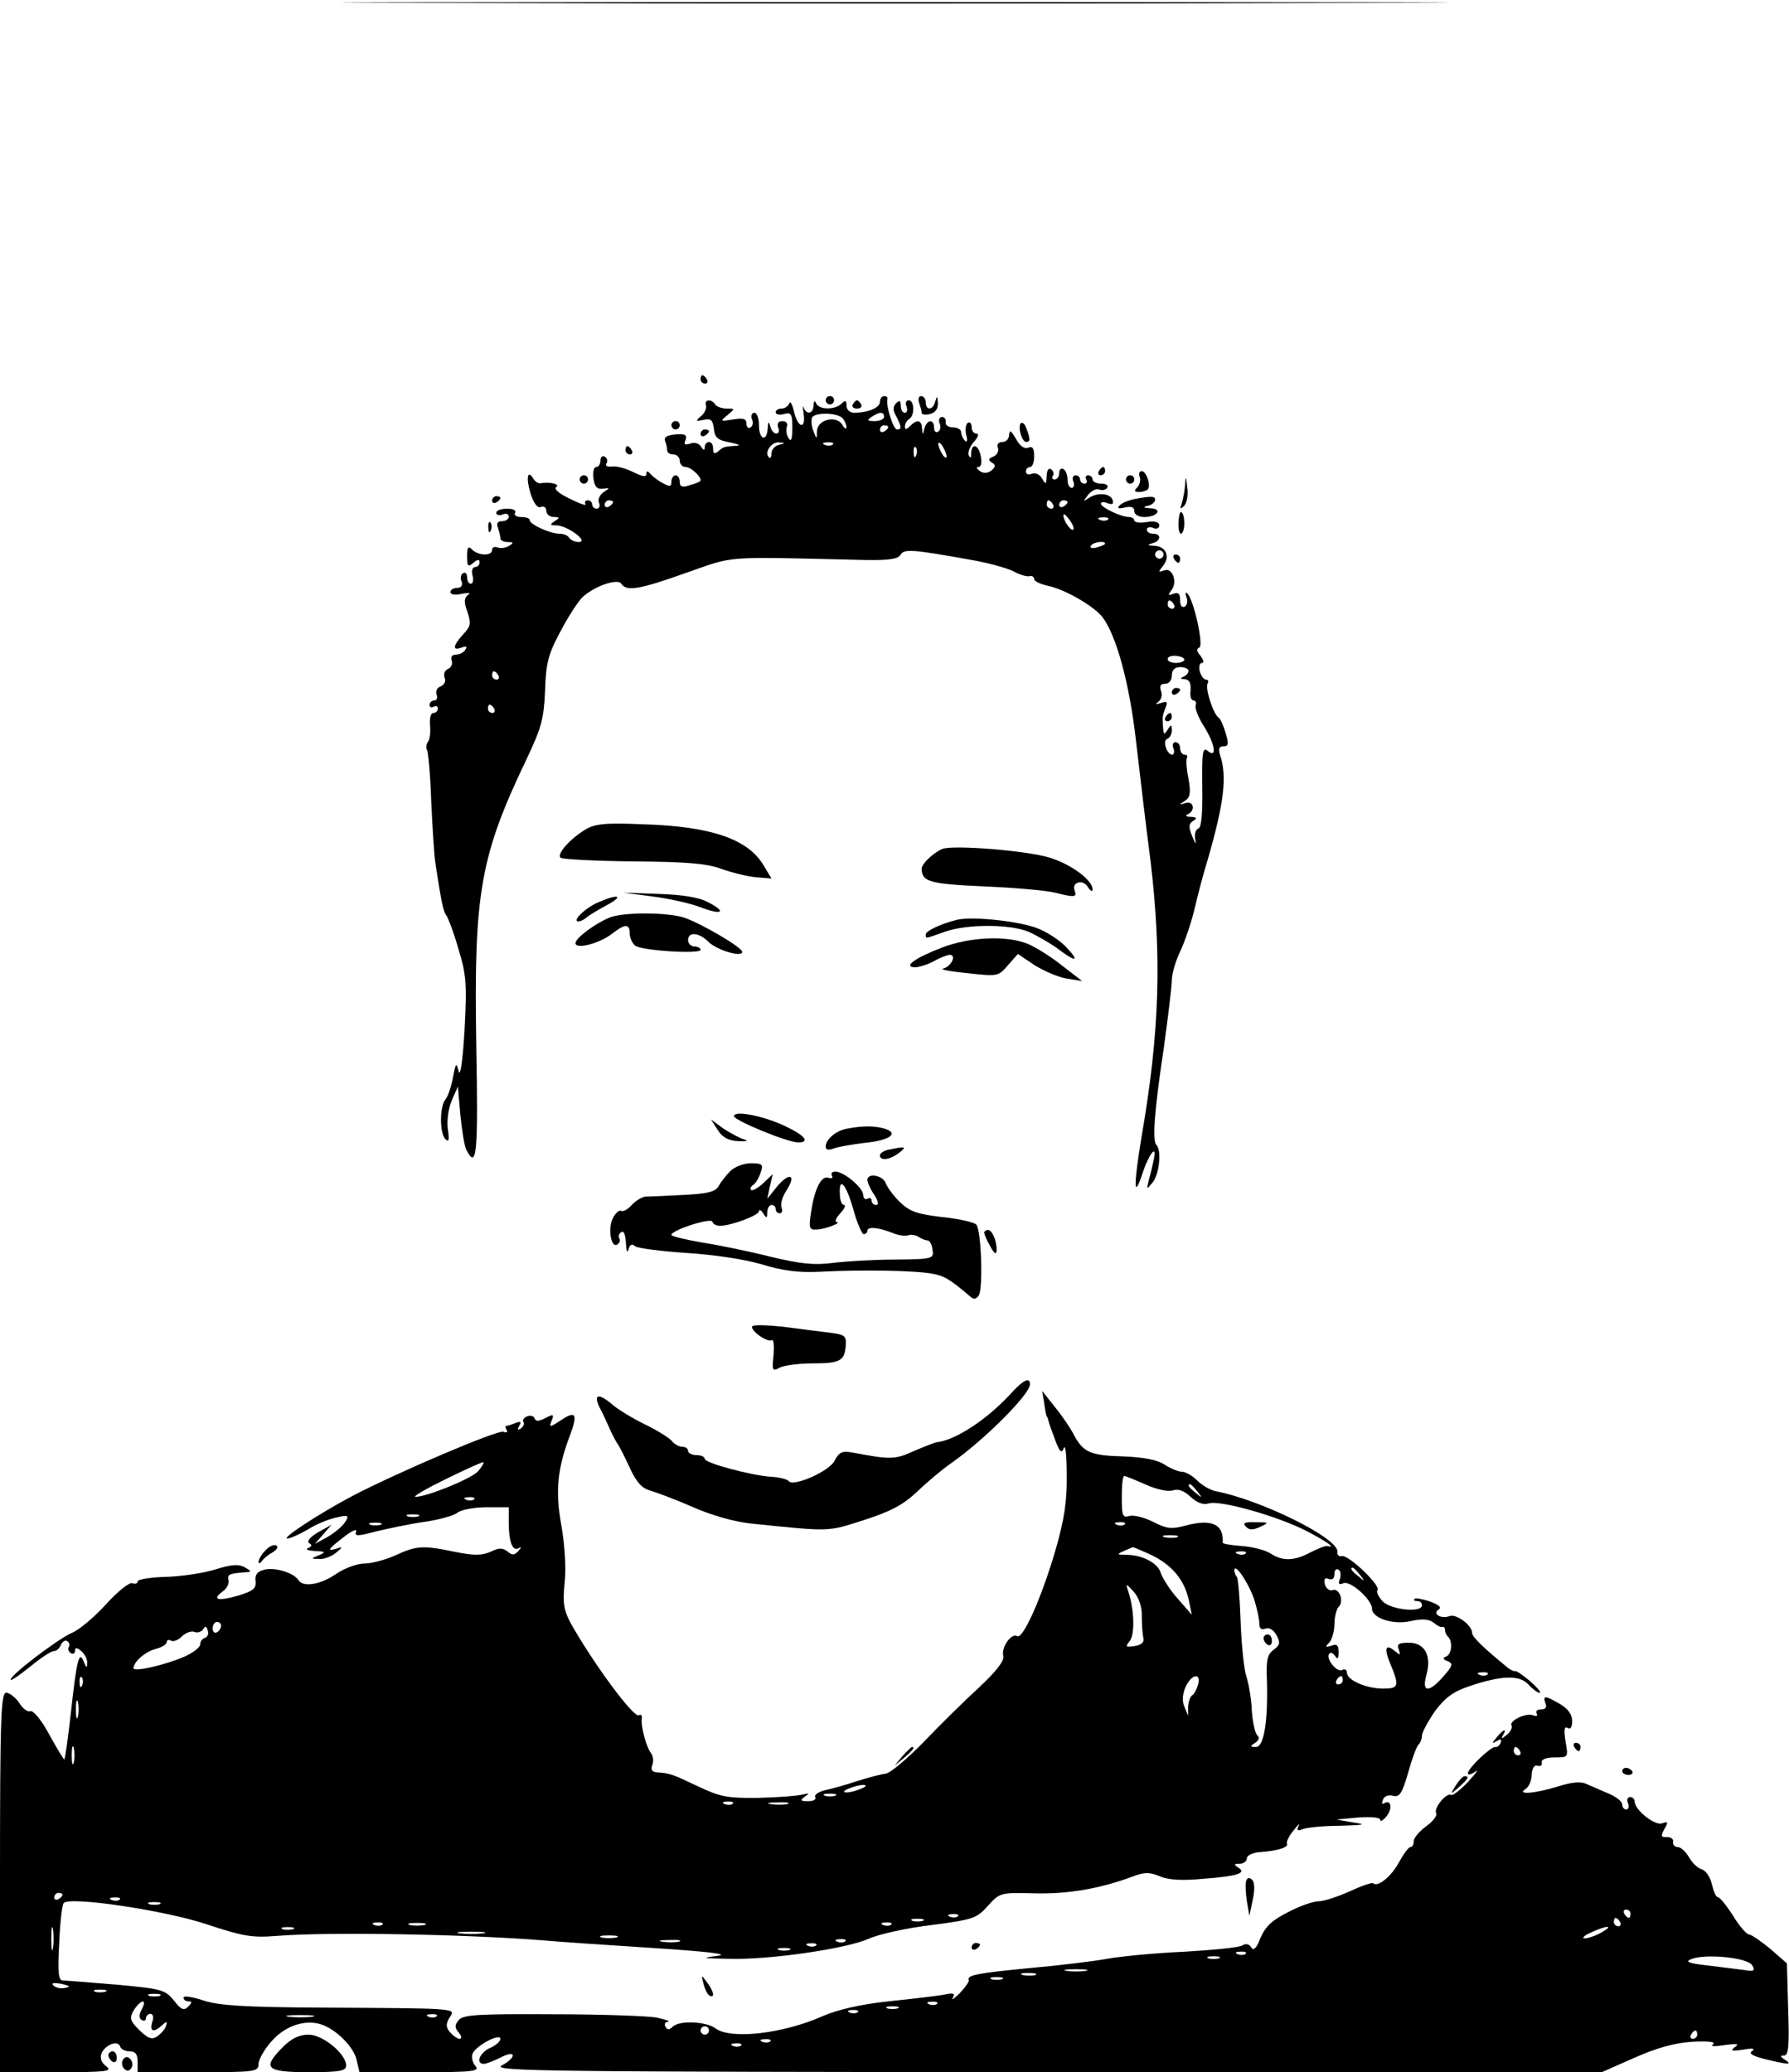 <?xml version="1.0" standalone="no"?>
<!DOCTYPE svg PUBLIC "-//W3C//DTD SVG 20010904//EN"
 "http://www.w3.org/TR/2001/REC-SVG-20010904/DTD/svg10.dtd">
<svg version="1.0" xmlns="http://www.w3.org/2000/svg"
 width="429pt" height="497pt" viewBox="0 0 429 497"
 preserveAspectRatio="xMidYMid meet">

<g transform="translate(0,497) scale(0.1,-0.1)"
fill="#000000" stroke="none">
<path d="M1073 4963 c593 -2 1561 -2 2150 0 590 1 105 2 -1078 2 -1182 0
-1665 -1 -1072 -2z"/>
<path d="M1680 4060 c0 -5 5 -10 11 -10 5 0 7 5 4 10 -3 6 -8 10 -11 10 -2 0
-4 -4 -4 -10z"/>
<path d="M1980 4010 c0 -5 5 -10 10 -10 6 0 10 5 10 10 0 6 -4 10 -10 10 -5 0
-10 -4 -10 -10z"/>
<path d="M2110 4006 c0 -14 -29 -26 -62 -26 -10 0 -18 7 -18 17 0 13 -3 14
-12 5 -16 -16 -55 -15 -61 1 -3 7 -6 5 -6 -5 -1 -21 -17 -24 -24 -5 -2 6 -2 0
0 -15 6 -39 -14 -35 -23 5 -4 17 -9 26 -11 20 -3 -7 -11 -13 -19 -13 -8 0 -14
-4 -14 -9 0 -5 9 -7 20 -4 17 5 20 0 20 -33 0 -27 -3 -35 -9 -25 -5 8 -7 20
-4 28 3 7 -2 13 -11 13 -10 0 -13 -6 -10 -15 4 -8 1 -15 -4 -15 -6 0 -13 8
-15 18 -4 13 -5 11 -6 -5 -2 -34 -21 -28 -21 7 0 17 -5 30 -11 30 -6 0 -9 -7
-6 -15 4 -8 2 -17 -3 -20 -6 -4 -10 1 -10 9 0 12 -8 14 -32 10 -31 -5 -32 -5
-14 10 19 16 19 16 -1 16 -12 0 -25 5 -28 10 -9 14 -27 12 -22 -2 2 -7 -3 -19
-12 -26 -14 -12 -13 -13 6 -9 18 4 22 0 25 -22 2 -21 10 -27 38 -32 19 -4 27
-7 18 -8 -31 -2 -33 -2 -45 -13 -10 -8 -13 -6 -13 6 0 9 -4 16 -10 16 -5 0
-10 -6 -10 -12 0 -9 -3 -9 -9 1 -5 8 -16 11 -26 7 -13 -4 -16 -2 -11 9 4 12
-1 15 -25 13 -20 -2 -28 -7 -24 -16 3 -7 5 -18 5 -23 0 -5 7 -9 15 -9 8 0 15
-7 15 -15 0 -8 6 -15 14 -15 14 0 42 -28 35 -34 -2 -2 -14 -7 -26 -10 -17 -6
-23 -3 -23 8 0 9 -4 16 -10 16 -5 0 -10 -7 -10 -15 0 -13 -4 -13 -22 -3 -13 7
-26 18 -30 23 -5 6 -8 6 -8 -2 0 -8 -10 -6 -32 5 -18 9 -41 15 -52 13 -10 -1
-15 2 -12 7 4 6 2 13 -4 17 -5 3 -10 -1 -10 -9 0 -9 -5 -16 -10 -16 -6 0 -9
-12 -7 -27 3 -21 9 -27 23 -25 17 2 17 2 2 -8 -9 -6 -15 -17 -12 -25 4 -8 1
-15 -5 -15 -6 0 -11 5 -11 10 0 6 -5 10 -11 10 -5 0 -8 -4 -5 -9 3 -5 -14 1
-38 13 -27 13 -39 24 -32 28 10 7 -16 13 -38 9 -5 -1 -13 4 -17 11 -14 23 -18
2 -7 -35 8 -24 16 -36 25 -33 7 3 13 -1 13 -9 0 -8 8 -15 18 -15 14 0 15 -2 2
-10 -12 -8 -12 -10 5 -10 26 -1 78 -39 53 -40 -9 0 -20 5 -23 10 -3 6 -14 10
-24 10 -21 0 -71 22 -71 33 0 4 -9 7 -21 7 -11 0 -17 5 -14 10 4 6 -5 10 -19
10 -14 0 -26 -4 -26 -10 0 -5 7 -7 15 -4 8 4 15 1 15 -5 0 -6 -7 -11 -16 -11
-11 0 -14 -5 -10 -16 3 -9 6 -20 6 -25 0 -5 8 -9 18 -9 14 0 14 -2 3 -9 -8 -5
-20 -7 -28 -4 -7 3 -13 0 -13 -6 0 -15 -33 -14 -48 1 -9 9 -12 6 -12 -16 0
-24 2 -27 15 -16 10 9 15 9 15 1 0 -6 -5 -11 -11 -11 -6 0 -9 -9 -6 -20 3 -11
1 -20 -4 -20 -5 0 -9 7 -9 16 0 8 -4 13 -10 9 -5 -3 -7 -12 -3 -20 3 -9 -1
-15 -11 -15 -9 0 -16 -5 -16 -10 0 -6 12 -8 28 -4 17 3 22 2 14 -3 -9 -7 -10
-17 -1 -41 9 -27 8 -34 -10 -53 -25 -27 -27 -41 -4 -32 11 4 14 3 9 -5 -4 -7
-14 -12 -23 -12 -9 0 -13 -6 -10 -14 3 -8 -1 -17 -8 -20 -8 -3 -12 -12 -9 -21
4 -8 0 -17 -9 -21 -9 -3 -13 -12 -10 -20 3 -8 0 -14 -6 -14 -6 0 -11 -5 -11
-11 0 -5 5 -7 10 -4 6 3 10 1 10 -4 0 -6 -5 -11 -11 -11 -6 0 -9 -12 -8 -28 2
-15 0 -33 -4 -40 -5 -6 -6 -16 -3 -21 3 -5 8 -60 10 -122 3 -63 7 -130 10
-149 14 -92 19 -116 26 -125 4 -5 18 -41 29 -80 19 -62 21 -83 15 -195 -4 -69
-10 -114 -14 -100 -6 23 -7 21 -14 -15 -4 -22 -12 -45 -18 -52 -14 -17 -14
-81 0 -95 8 -8 10 -3 6 23 -3 20 1 49 9 69 l15 34 6 -69 c4 -39 10 -76 15 -84
24 -46 28 -10 23 256 -6 363 10 451 121 683 35 74 41 95 44 162 2 65 7 88 35
140 18 35 42 72 53 84 27 27 86 48 95 34 12 -19 43 -14 155 26 121 42 82 39
428 31 57 -1 80 2 86 12 9 15 26 14 171 -12 41 -7 86 -20 100 -27 14 -8 31
-13 38 -12 6 2 12 -1 12 -7 0 -5 15 -12 33 -16 39 -8 106 -46 129 -73 34 -42
66 -158 82 -298 9 -77 24 -206 35 -289 27 -229 22 -409 -21 -658 -20 -121 -20
-158 2 -90 15 45 35 71 27 33 -3 -14 -8 -36 -12 -50 -6 -24 -6 -24 9 -6 16 20
22 77 9 90 -10 10 -5 82 18 234 10 74 19 146 19 161 0 15 9 46 20 69 11 23 27
70 35 104 8 35 22 87 31 116 39 135 47 199 30 250 -5 16 -3 22 8 22 12 0 13 6
5 32 -5 17 -12 34 -17 37 -13 9 -33 72 -26 82 3 5 1 9 -4 9 -5 0 -12 9 -15 20
-3 11 0 20 5 20 6 0 4 7 -3 17 -10 11 -10 17 -3 20 11 4 -13 114 -29 130 -5 4
-5 0 -2 -9 4 -9 2 -19 -4 -23 -7 -3 -11 3 -11 15 0 16 -4 20 -16 16 -13 -5
-14 -4 -6 7 17 19 4 57 -16 49 -15 -5 -15 -4 -3 11 18 22 7 47 -21 48 -17 1
-18 2 -5 6 21 5 23 23 2 23 -8 0 -15 4 -15 10 0 5 7 7 15 4 8 -4 15 -1 15 6 0
8 -11 11 -30 8 -16 -3 -30 -1 -30 4 0 4 -6 8 -13 8 -18 0 -67 23 -67 32 0 4 7
5 16 1 12 -4 15 -2 12 8 -5 16 -37 19 -58 4 -13 -9 -13 -8 -1 8 8 10 20 16 27
13 7 -3 16 -1 19 4 4 6 -3 10 -14 10 -12 0 -21 5 -21 10 0 6 -5 10 -11 10 -5
0 -7 -4 -4 -10 3 -5 1 -10 -4 -10 -6 0 -11 5 -11 10 0 6 -5 10 -11 10 -6 0 -9
-7 -5 -15 3 -8 1 -15 -4 -15 -6 0 -10 9 -10 19 0 11 -4 23 -10 26 -5 3 -10 -1
-10 -9 0 -9 -5 -16 -11 -16 -5 0 -8 4 -4 9 3 5 1 12 -5 16 -6 3 -10 -4 -10
-17 -1 -20 -2 -21 -11 -6 -5 10 -16 15 -24 12 -8 -4 -15 -1 -15 5 0 6 5 11 10
11 6 0 10 12 10 26 0 19 -4 25 -15 20 -9 -3 -20 5 -29 22 -11 19 -15 22 -16
10 0 -10 -7 -18 -16 -18 -10 0 -14 -6 -11 -14 3 -8 -2 -17 -11 -21 -12 -5 -13
-8 -4 -14 10 -6 10 -10 0 -19 -9 -7 -19 -8 -28 -2 -8 6 -10 10 -4 10 7 0 9 11
6 25 -5 29 -22 34 -23 8 0 -12 -2 -13 -6 -5 -3 7 3 22 13 33 10 11 12 19 6 19
-7 0 -12 7 -12 16 0 8 -4 13 -9 10 -5 -3 -7 -16 -4 -29 4 -13 2 -19 -3 -14 -5
5 -9 14 -9 20 0 7 -9 12 -20 12 -11 0 -19 6 -17 13 1 6 -3 12 -9 12 -6 0 -9
-7 -6 -15 4 -8 2 -17 -3 -20 -6 -4 -10 1 -10 9 0 22 -17 20 -23 -1 -4 -17 -5
-17 -6 0 -1 20 -12 22 -29 5 -9 -9 -12 -9 -12 -1 0 7 5 15 10 18 14 8 13 45
-1 45 -6 0 -9 -7 -5 -15 3 -8 1 -15 -4 -15 -6 0 -10 8 -10 17 0 12 -3 14 -11
6 -8 -8 -8 -17 0 -31 13 -25 14 -32 2 -32 -9 0 -27 57 -23 73 1 4 -2 7 -8 7
-5 0 -10 -6 -10 -14z m-88 -41 c4 -5 8 -14 8 -20 -1 -5 -5 -3 -10 6 -14 24
-60 13 -61 -15 0 -20 -1 -20 -8 -1 -5 11 -6 26 -4 33 6 14 65 13 75 -3z m98 5
c0 -5 -10 -10 -22 -10 -19 0 -20 2 -8 10 19 13 30 13 30 0z m10 -24 c0 -3 -4
-8 -10 -11 -5 -3 -10 -1 -10 4 0 6 5 11 10 11 6 0 10 -2 10 -4z m-262 -43
c-10 -2 -18 -12 -18 -20 0 -9 -3 -14 -6 -10 -12 11 5 37 23 36 17 -1 17 -2 1
-6z m129 1 c-3 -3 -12 -4 -19 -1 -8 3 -5 6 6 6 11 1 17 -2 13 -5z m273 -29 c0
-5 -5 -3 -10 5 -5 8 -10 20 -10 25 0 6 5 3 10 -5 5 -8 10 -19 10 -25z m-73 3
c-3 -8 -6 -5 -6 6 -1 11 2 17 5 13 3 -3 4 -12 1 -19z m-727 -112 c0 -3 -4 -8
-10 -11 -5 -3 -10 -1 -10 4 0 6 5 11 10 11 6 0 10 -2 10 -4z m1055 -6 c3 -5 1
-10 -4 -10 -6 0 -11 5 -11 10 0 6 2 10 4 10 3 0 8 -4 11 -10z m35 6 c0 -3 -4
-8 -10 -11 -5 -3 -10 -1 -10 4 0 6 5 11 10 11 6 0 10 -2 10 -4z m14 -66 c-6
-5 -24 21 -24 34 0 6 6 1 14 -10 8 -10 12 -21 10 -24z m83 24 c-3 -3 -12 -4
-19 -1 -8 3 -5 6 6 6 11 1 17 -2 13 -5z m-7 -58 c0 -2 -9 -6 -20 -9 -11 -3
-18 -1 -14 4 5 9 34 13 34 5z m140 -26 c0 -5 -4 -10 -10 -10 -5 0 -10 5 -10
10 0 6 5 10 10 10 6 0 10 -4 10 -10z m25 -120 c3 -5 1 -10 -4 -10 -6 0 -11 5
-11 10 0 6 2 10 4 10 3 0 8 -4 11 -10z m25 -132 c0 -4 -9 -8 -20 -8 -11 0 -20
4 -20 9 0 6 9 9 20 8 11 -1 20 -5 20 -9z m10 -27 c0 -5 -6 -12 -12 -14 -9 -4
-7 -6 3 -6 11 -1 15 -9 14 -26 -2 -14 1 -25 7 -25 5 0 8 -6 5 -12 -2 -7 7 -30
20 -50 27 -43 32 -78 9 -59 -12 10 -14 -2 -13 -85 1 -65 -2 -98 -9 -101 -7 -2
-10 -14 -8 -26 3 -14 0 -11 -7 7 -9 22 -9 30 2 37 11 7 9 9 -6 10 -11 0 -14 3
-7 6 19 8 15 33 -5 27 -16 -5 -16 -4 -2 5 13 8 15 19 9 53 -5 24 -6 46 -4 50
3 5 0 8 -5 8 -6 0 -11 7 -11 15 0 8 -5 15 -11 15 -6 0 -9 -7 -5 -15 3 -8 1
-15 -3 -15 -13 0 -24 34 -12 38 6 2 11 11 11 20 0 15 -2 15 -10 2 -8 -13 -10
-12 -11 5 -2 26 -2 27 6 48 6 14 3 16 -11 11 -13 -4 -15 -3 -6 3 7 5 10 17 6
26 -4 12 -1 17 10 17 9 0 16 8 16 20 0 13 7 20 20 20 11 0 20 -4 20 -9z
m-1655 -11 c3 -5 1 -10 -4 -10 -6 0 -11 5 -11 10 0 6 2 10 4 10 3 0 8 -4 11
-10z m-10 -80 c3 -5 1 -10 -4 -10 -6 0 -11 5 -11 10 0 6 2 10 4 10 3 0 8 -4
11 -10z"/>
<path d="M2810 3309 c0 -5 5 -7 10 -4 6 3 10 8 10 11 0 2 -4 4 -10 4 -5 0 -10
-5 -10 -11z"/>
<path d="M2795 3250 c-3 -5 -1 -10 4 -10 6 0 11 5 11 10 0 6 -2 10 -4 10 -3 0
-8 -4 -11 -10z"/>
<path d="M2204 4004 c3 -9 6 -19 6 -24 0 -4 9 -6 20 -3 13 3 20 13 19 27 -1
17 -2 17 -6 4 -5 -22 -23 -24 -23 -3 0 8 -5 15 -11 15 -6 0 -8 -7 -5 -16z"/>
<path d="M2045 4000 c-3 -5 1 -10 10 -10 9 0 13 5 10 10 -3 6 -8 10 -10 10 -2
0 -7 -4 -10 -10z"/>
<path d="M1610 3950 c0 -5 5 -10 10 -10 6 0 10 5 10 10 0 6 -4 10 -10 10 -5 0
-10 -4 -10 -10z"/>
<path d="M2448 3955 c-8 -8 2 -45 13 -45 10 0 10 8 0 33 -3 10 -9 15 -13 12z"/>
<path d="M1680 3929 c0 -5 5 -7 10 -4 6 3 10 8 10 11 0 2 -4 4 -10 4 -5 0 -10
-5 -10 -11z"/>
<path d="M1500 3890 c0 -5 5 -10 11 -10 5 0 7 5 4 10 -3 6 -8 10 -11 10 -2 0
-4 -4 -4 -10z"/>
<path d="M2635 3840 c-3 -5 -1 -10 4 -10 6 0 11 5 11 10 0 6 -2 10 -4 10 -3 0
-8 -4 -11 -10z"/>
<path d="M2733 3826 c3 -7 0 -19 -6 -25 -8 -8 -7 -11 4 -11 9 0 18 3 21 6 9 8
-3 44 -14 44 -6 0 -8 -6 -5 -14z"/>
<path d="M1390 3820 c0 -5 5 -10 10 -10 6 0 10 5 10 10 0 6 -4 10 -10 10 -5 0
-10 -4 -10 -10z"/>
<path d="M2700 3820 c0 -5 5 -10 10 -10 6 0 10 5 10 10 0 6 -4 10 -10 10 -5 0
-10 -4 -10 -10z"/>
<path d="M2842 3808 c-1 -14 -5 -35 -8 -45 -5 -14 -4 -15 5 -7 7 7 11 26 8 45
-3 28 -4 29 -5 7z"/>
<path d="M1180 3769 c0 -5 5 -7 10 -4 6 3 10 8 10 11 0 2 -4 4 -10 4 -5 0 -10
-5 -10 -11z"/>
<path d="M2720 3773 c-14 -3 -29 -9 -35 -15 -7 -7 -3 -9 13 -5 15 3 22 1 22
-9 0 -8 10 -14 24 -14 32 0 45 20 14 21 -17 1 -18 3 -5 6 9 2 17 9 17 14 0 9
-7 10 -50 2z"/>
<path d="M2829 3738 c-5 -17 -4 -48 3 -48 4 0 8 11 8 25 0 20 -7 34 -11 23z"/>
<path d="M1171 3704 c0 -11 3 -14 6 -6 3 7 2 16 -1 19 -3 4 -6 -2 -5 -13z"/>
<path d="M2815 3630 c3 -5 8 -10 11 -10 2 0 4 5 4 10 0 6 -5 10 -11 10 -5 0
-7 -4 -4 -10z"/>
<path d="M1403 2980 c-37 -23 -68 -58 -59 -67 4 -4 82 -8 174 -9 130 -1 177
-5 212 -18 25 -9 62 -18 82 -20 l38 -3 -18 30 c-37 64 -125 95 -289 100 -93 4
-117 1 -140 -13z"/>
<path d="M2260 2934 c-23 -10 -50 -36 -50 -48 1 -31 19 -36 150 -42 74 -3 151
-10 170 -15 47 -12 53 -11 47 5 -8 21 21 28 32 8 6 -9 11 -12 11 -5 0 22 -51
60 -103 76 -55 17 -231 31 -257 21z"/>
<path d="M1564 2820 c39 -5 89 -16 113 -25 54 -21 68 -13 21 11 -22 12 -61 18
-118 20 l-85 3 69 -9z"/>
<path d="M1435 2806 c-31 -13 -65 -46 -48 -46 5 0 13 4 19 9 5 5 27 18 49 30
43 23 28 28 -20 7z"/>
<path d="M1461 2769 c-34 -14 -81 -49 -81 -61 0 -16 57 -1 87 22 32 25 43 25
43 1 0 -10 6 -23 13 -29 15 -12 157 -21 157 -10 0 4 -7 8 -15 8 -8 0 -15 7
-15 15 0 21 26 19 49 -4 20 -20 81 -38 81 -24 -1 11 -96 67 -139 82 -40 13
-146 14 -180 0z"/>
<path d="M2295 2764 c-40 -10 -75 -27 -75 -35 0 -11 -3 -11 45 6 53 19 157 19
202 0 20 -9 51 -27 69 -40 43 -33 54 -32 23 1 -13 15 -42 35 -65 45 -41 19
-161 32 -199 23z"/>
<path d="M2258 2697 c-65 -25 -95 -47 -62 -47 10 1 30 7 44 15 14 8 30 14 37
15 18 0 4 -28 -15 -33 -10 -2 17 -7 57 -11 74 -8 75 -8 98 19 l24 27 40 -27
c23 -14 57 -29 77 -32 l37 -6 -48 37 c-26 21 -63 44 -82 52 -50 21 -140 17
-207 -9z"/>
<path d="M1760 2293 c0 -10 128 -63 154 -63 29 0 17 16 -29 38 -51 25 -125 40
-125 25z"/>
<path d="M1721 2260 c11 -18 26 -26 50 -27 19 -1 25 1 14 4 -11 3 -33 15 -50
26 l-30 22 16 -25z"/>
<path d="M2031 2263 c-27 -5 -51 -26 -51 -43 0 -8 7 -9 18 -5 9 4 44 10 76 14
62 6 84 24 44 35 -25 6 -49 6 -87 -1z"/>
<path d="M2133 2213 c-13 -2 -23 -9 -23 -14 0 -14 24 -11 46 6 19 15 16 16
-23 8z"/>
<path d="M1751 2161 c-10 -10 -23 -27 -28 -36 -8 -14 -27 -18 -84 -21 -41 -2
-81 -4 -91 -4 -9 -1 -24 -10 -33 -20 -10 -11 -21 -17 -26 -14 -4 2 -13 -5 -19
-17 -13 -24 -5 -73 10 -64 6 4 8 10 5 15 -3 5 -1 11 5 15 6 4 10 -7 11 -27 1
-18 3 -25 6 -15 3 12 8 15 16 8 7 -5 62 -12 122 -16 65 -4 139 -15 180 -27 53
-16 89 -21 145 -18 95 5 226 3 266 -5 28 -5 42 -13 91 -55 8 -7 14 -6 20 3 11
17 6 158 -6 170 -6 6 -43 14 -82 18 -59 7 -77 13 -100 35 -16 15 -31 36 -35
46 -6 19 -44 26 -44 8 0 -6 7 -22 16 -35 10 -15 12 -25 5 -25 -6 0 -11 5 -11
11 0 5 -4 7 -10 4 -5 -3 -10 1 -10 9 0 17 -46 56 -67 56 -8 0 -11 -4 -8 -10 3
-5 0 -7 -8 -5 -17 7 -34 -26 -42 -82 -6 -38 -4 -43 12 -42 20 0 64 17 49 18
-5 1 -1 10 9 21 10 11 14 20 9 20 -5 0 -10 11 -10 25 -3 45 15 26 32 -35 9
-33 21 -60 25 -60 5 0 9 4 9 8 0 11 27 8 60 -5 14 -6 30 -8 37 -6 7 3 18 1 25
-3 7 -5 17 -9 22 -9 5 0 11 -10 12 -22 4 -22 1 -23 -89 -24 -50 0 -118 -4
-150 -8 -45 -6 -79 -2 -150 15 -51 13 -125 28 -164 34 -40 7 -73 15 -73 18 0
12 95 42 98 32 2 -6 10 -10 18 -10 27 0 94 25 94 35 0 5 5 3 10 -5 8 -13 10
-12 10 3 0 9 5 17 10 17 6 0 10 -4 10 -10 0 -5 4 -10 10 -10 5 0 7 6 4 14 -3
8 2 26 12 41 24 37 8 45 -22 10 l-24 -30 6 29 7 30 -23 -22 c-13 -12 -26 -19
-29 -16 -3 3 -1 8 5 12 6 4 14 17 18 30 7 19 4 22 -23 22 -17 0 -39 -8 -50
-19z"/>
<path d="M2360 2013 c1 -5 7 -19 15 -33 10 -18 14 -20 15 -8 0 23 -11 48 -21
48 -5 0 -9 -3 -9 -7z"/>
<path d="M1804 1789 c-6 -10 37 -40 47 -33 4 2 6 -14 4 -36 -4 -37 -3 -40 15
-30 10 5 45 10 77 10 68 0 78 6 81 42 2 25 -2 27 -41 32 -23 3 -73 9 -110 14
-37 4 -70 5 -73 1z"/>
<path d="M2429 1633 c-59 -66 -137 -117 -182 -122 -4 0 -29 -10 -55 -21 -46
-21 -56 -21 -147 -4 -26 5 -33 1 -44 -20 -14 -26 -100 -63 -110 -48 -3 4 -22
9 -41 10 -48 3 -160 33 -160 43 0 5 -9 9 -20 9 -11 0 -20 5 -20 10 0 6 -6 10
-14 10 -7 0 -19 6 -25 14 -7 8 -36 26 -65 40 -29 14 -63 35 -76 46 -35 30 -49
27 -31 -8 5 -9 14 -28 20 -42 6 -14 15 -32 20 -40 6 -8 20 -36 32 -62 15 -33
29 -48 48 -53 14 -4 60 -21 101 -39 45 -20 101 -36 140 -40 194 -20 183 -20
271 8 65 21 94 36 129 69 25 24 61 54 80 67 80 56 190 166 190 190 0 17 -15
11 -41 -17z"/>
<path d="M2504 1605 c2 -17 5 -31 6 -32 2 -2 3 -6 4 -10 1 -5 8 -25 16 -46 11
-30 16 -34 21 -20 4 10 7 -19 7 -65 1 -63 -6 -107 -27 -180 -33 -113 -78 -215
-92 -206 -14 8 -39 -28 -33 -48 3 -10 -16 -36 -58 -75 -35 -32 -95 -91 -134
-132 -39 -40 -80 -74 -90 -75 -10 -1 -41 -9 -69 -18 -27 -9 -63 -19 -78 -22
-15 -4 -25 -11 -22 -16 3 -6 -4 -10 -17 -10 -19 0 -20 2 -8 11 12 8 11 9 -5 5
-11 -3 -58 -7 -105 -8 -75 -1 -92 2 -145 27 -63 30 -68 32 -99 34 -12 1 -16 6
-12 17 4 9 2 22 -2 28 -12 14 -26 67 -23 85 1 7 -2 10 -7 7 -12 -7 -107 121
-163 220 -17 32 -20 48 -15 98 4 36 0 93 -8 138 -15 83 -9 137 21 216 19 51
14 60 -23 35 -26 -17 -28 -17 -21 0 6 15 4 16 -15 6 -16 -8 -23 -9 -26 -1 -2
6 -10 8 -18 5 -7 -3 -12 -9 -9 -13 3 -5 0 -12 -6 -16 -8 -5 -9 -3 -4 6 6 10 4
12 -9 7 -10 -4 -20 -7 -22 -7 -3 0 -2 -4 1 -10 3 -5 0 -7 -8 -4 -14 5 -257
-99 -362 -154 -81 -43 -171 -102 -156 -102 7 0 29 10 48 21 19 12 49 25 68 29
30 7 33 6 23 -10 -6 -10 -25 -26 -42 -36 l-31 -17 20 23 20 23 -32 -18 c-19
-11 -28 -22 -22 -26 8 -4 7 -8 -2 -12 -8 -3 0 -6 16 -7 26 -1 27 -3 10 -10
-20 -8 -20 -9 1 -9 11 -1 29 6 40 15 16 13 16 15 2 10 -26 -8 -22 -2 17 28 19
15 32 20 29 13 -4 -12 2 -12 48 0 29 7 81 18 116 23 35 5 71 15 79 22 9 7 40
13 70 13 l53 0 0 -37 c0 -46 9 -70 24 -61 7 4 7 2 -1 -7 -9 -10 -15 -11 -26
-1 -12 9 -21 9 -41 -1 -21 -9 -40 -9 -85 0 -77 16 -92 15 -142 -8 -24 -11 -58
-20 -75 -20 -17 0 -48 -11 -68 -25 -38 -26 -80 -33 -91 -14 -11 17 -57 31 -82
24 -16 -4 -22 -12 -20 -27 2 -18 -6 -24 -42 -35 -49 -14 -64 -10 -37 10 10 7
16 19 14 27 -3 14 1 16 40 19 16 1 16 2 -1 12 -14 8 -32 7 -70 -5 -29 -9 -82
-17 -119 -18 -38 -1 -68 -6 -68 -11 0 -5 -6 -7 -13 -4 -7 2 -35 -20 -62 -50
-28 -31 -65 -62 -82 -69 -35 -15 -154 -106 -147 -113 2 -2 23 13 48 33 24 20
49 36 55 36 7 0 14 7 17 15 4 8 10 12 15 9 5 -3 7 -9 4 -14 -3 -5 -1 -11 5
-15 5 -3 10 -1 10 6 0 8 4 8 15 -1 8 -7 15 -20 14 -29 0 -12 -2 -12 -8 3 -11
29 -17 7 -31 -122 -7 -62 -14 -112 -16 -112 -1 0 -18 27 -36 60 -18 34 -38 58
-45 56 -6 -3 -19 6 -27 20 -9 13 -23 24 -31 24 -13 0 -15 -60 -15 -455 l0
-455 137 0 c118 0 134 2 118 14 -11 8 -16 19 -12 30 8 21 39 34 45 18 2 -7 12
-12 23 -12 14 0 19 -7 19 -25 l0 -25 145 0 c137 0 145 1 145 20 0 10 14 35 31
54 32 37 80 53 118 41 36 -11 79 -54 86 -85 l7 -30 145 0 c128 0 144 2 133 15
-7 8 -10 21 -7 29 7 19 67 51 67 36 0 -6 -11 -16 -25 -22 -25 -11 -35 -38 -15
-38 6 0 24 7 40 15 38 20 40 1 3 -19 -25 -14 118 -15 1305 -16 l1333 0 77 34
c54 24 96 36 140 39 38 2 57 0 50 -6 -8 -5 3 -6 27 -2 31 4 37 3 25 -5 -12 -9
-7 -10 20 -6 21 4 30 3 22 -3 -10 -6 0 -12 32 -20 54 -13 66 -14 46 -1 -11 7
-12 10 -2 10 11 0 13 23 10 111 l-3 110 -40 35 c-22 18 -45 34 -50 34 -6 0
-24 20 -39 45 -16 25 -32 45 -37 45 -4 0 -10 14 -14 31 -4 18 -15 33 -25 36
-10 3 -23 16 -30 29 -8 13 -19 24 -27 24 -7 0 -12 6 -11 12 2 7 -5 12 -14 12
-15 -1 -16 2 -7 19 10 17 9 19 -5 14 -17 -7 -66 32 -66 52 0 6 -5 11 -11 11
-6 0 -9 -7 -5 -15 3 -8 1 -15 -4 -15 -6 0 -10 6 -10 13 0 6 -15 18 -32 25 -18
8 -42 18 -53 23 -14 7 -36 5 -70 -6 -56 -17 -99 -20 -77 -6 8 5 15 20 15 35 1
16 7 24 14 21 7 -2 12 1 10 8 -1 7 10 12 31 12 33 0 33 0 26 39 -4 27 -3 36 5
32 7 -5 11 2 11 16 0 16 -10 30 -29 41 -36 21 -42 21 -35 2 4 -10 0 -15 -11
-15 -9 0 -13 -4 -10 -10 3 -5 0 -7 -9 -4 -17 7 -59 -14 -51 -25 2 -5 -3 -15
-12 -22 -12 -10 -14 -10 -9 -1 11 18 1 15 -15 -5 -12 -14 -12 -16 0 -9 9 6 12
5 10 -3 -3 -7 -8 -12 -13 -11 -10 2 -66 -51 -66 -63 0 -5 8 -3 18 4 9 7 2 -3
-17 -24 -19 -20 -37 -34 -41 -32 -11 7 -43 -32 -36 -44 3 -5 -7 -19 -24 -31
-16 -12 -30 -28 -30 -36 0 -8 -3 -14 -8 -14 -4 0 -16 -16 -27 -36 -18 -34 -51
-61 -62 -51 -2 3 -28 -6 -56 -19 -29 -13 -62 -24 -75 -24 -12 0 -45 -11 -73
-26 -38 -19 -54 -34 -66 -61 -10 -26 -17 -33 -23 -23 -5 8 -13 9 -21 4 -8 -5
-70 -11 -139 -15 -69 -3 -152 -11 -185 -17 -33 -6 -116 -16 -183 -22 -126 -12
-154 -17 -149 -29 2 -3 -8 -17 -21 -31 -14 -14 -22 -19 -17 -11 6 10 1 12 -21
7 -16 -3 -76 -10 -133 -16 -67 -7 -122 -20 -157 -35 -96 -43 -222 -57 -258
-30 -23 17 -87 20 -103 4 -8 -8 -13 -8 -17 0 -4 6 -1 12 6 12 7 1 -5 5 -27 10
-22 4 -135 8 -251 8 -176 1 -214 -1 -224 -14 -10 -12 -10 -18 0 -30 7 -8 8
-15 2 -15 -5 0 -15 7 -23 16 -10 12 -10 20 -1 35 15 23 26 22 -313 24 -178 1
-241 5 -277 17 -27 9 -48 12 -48 7 0 -5 5 -9 12 -9 9 0 9 -3 -1 -13 -10 -10
-17 -7 -34 15 -21 26 -30 28 -137 38 -63 5 -121 10 -129 10 -11 0 -13 18 -9
90 2 49 7 93 11 96 16 16 243 -18 342 -51 88 -29 108 -33 170 -28 122 10 454
4 640 -11 33 -3 150 -11 260 -18 138 -9 186 -15 155 -19 -40 -5 -36 -6 27 -7
97 -3 282 24 336 48 24 11 92 26 151 33 100 13 108 16 135 46 29 32 30 32 112
30 80 -2 157 11 237 41 26 10 39 10 63 0 20 -9 54 -11 105 -6 83 6 104 14 83
27 -11 7 -10 9 4 9 9 0 17 6 17 13 0 7 14 14 33 15 42 3 68 12 63 20 -2 4 5
19 16 32 11 14 16 19 12 11 -5 -11 -3 -13 10 -8 10 4 50 8 89 8 60 2 65 3 32
8 l-40 7 53 5 c31 2 52 0 52 -6 0 -5 7 -1 15 9 15 19 11 41 -6 31 -5 -3 -6 0
-3 8 3 9 13 13 24 10 16 -4 22 5 36 53 9 33 20 63 25 69 5 5 9 15 9 23 0 7 14
33 31 58 25 33 44 47 83 60 77 26 120 27 141 4 10 -11 22 -20 27 -20 5 0 -5
12 -23 28 -18 15 -34 26 -36 24 -2 -1 -9 2 -16 7 -60 49 -87 75 -87 85 0 18
-38 46 -54 40 -21 -8 -42 6 -26 16 8 5 0 11 -21 19 -18 6 -35 9 -37 6 -3 -3 0
-5 6 -5 7 0 12 -4 12 -10 0 -19 -76 -11 -95 10 -10 11 -15 23 -12 26 10 10
-69 85 -85 82 -7 -2 -12 3 -11 9 7 32 -183 126 -294 147 -12 3 -31 14 -42 25
-12 12 -28 21 -36 21 -9 0 -28 8 -42 17 -18 12 -50 18 -101 20 -77 2 -95 10
-117 52 -7 14 -27 44 -45 66 l-31 39 5 -29z m-1358 -164 c-16 -18 -125 -62
-150 -61 -6 1 27 20 74 43 47 23 87 41 89 40 2 -2 -4 -12 -13 -22z m1600 -31
c26 -12 54 -18 65 -15 14 5 28 0 44 -15 15 -14 30 -20 43 -16 27 9 165 -30
235 -66 50 -26 72 -42 50 -36 -5 1 -22 -6 -40 -15 -39 -21 -67 -22 -96 -3 -12
8 -43 16 -69 18 -25 2 -46 5 -46 8 3 44 -26 58 -89 41 -33 -9 -45 -8 -78 9
-22 11 -47 17 -57 14 -16 -5 -18 1 -18 45 0 28 2 51 6 51 3 0 25 -9 50 -20z
m125 -17 c13 -16 12 -17 -3 -4 -17 13 -22 21 -14 21 2 0 10 -8 17 -17z m-1734
-19 c-3 -3 -12 -4 -19 -1 -8 3 -5 6 6 6 11 1 17 -2 13 -5z m-134 -41 c-7 -2
-19 -2 -25 0 -7 3 -2 5 12 5 14 0 19 -2 13 -5z m-90 -20 c-7 -2 -19 -2 -25 0
-7 3 -2 5 12 5 14 0 19 -2 13 -5z m1784 1 c-3 -3 -12 -4 -19 -1 -8 3 -5 6 6 6
11 1 17 -2 13 -5z m126 -31 c-7 -2 -21 -2 -30 0 -10 3 -4 5 12 5 17 0 24 -2
18 -5z m-72 -38 c58 -25 91 -64 101 -119 l6 -29 -34 39 c-19 21 -36 49 -40 60
-6 24 -42 44 -82 45 -24 0 -25 1 -7 9 11 5 21 9 21 9 1 1 17 -6 35 -14z m236
-1 c-3 -3 -12 -4 -19 -1 -8 3 -5 6 6 6 11 1 17 -2 13 -5z m22 -115 c6 -20 11
-44 11 -54 0 -11 5 -15 15 -11 9 3 19 -3 26 -16 10 -18 8 -24 -7 -35 -15 -11
-18 -25 -16 -71 3 -99 -7 -162 -26 -162 -15 0 -15 2 -2 10 9 6 11 13 5 18 -5
4 -11 30 -13 57 -1 28 -7 65 -13 83 -6 18 -12 78 -14 133 -2 56 -6 104 -9 107
-3 3 -6 10 -6 16 1 20 38 -37 49 -75z m204 54 c-5 -12 -2 -15 9 -10 17 6 68
-40 68 -61 0 -23 51 -40 93 -30 28 6 43 5 55 -4 8 -7 18 -12 21 -10 3 1 6 -2
6 -7 0 -5 3 -13 8 -17 11 -12 8 -42 -5 -47 -9 -3 -8 -7 3 -11 14 -6 13 -11
-10 -37 -34 -39 -52 -39 -41 2 14 47 -3 79 -41 79 -25 0 -30 -3 -25 -16 5 -14
4 -15 -9 -4 -23 19 -27 7 -10 -33 21 -51 19 -57 -18 -57 -40 0 -87 20 -87 38
0 7 -5 10 -11 7 -12 -8 -40 26 -32 38 3 5 9 3 14 -4 6 -10 9 -8 9 8 0 17 -4
21 -17 16 -15 -5 -16 -3 -5 8 6 7 12 27 12 44 0 17 5 36 10 41 14 14 1 47 -15
40 -7 -2 -15 4 -18 14 -3 13 0 17 9 13 9 -3 14 1 14 12 0 9 4 14 10 10 5 -3 6
-13 3 -22z m48 10 c13 -16 12 -17 -3 -4 -17 13 -22 21 -14 21 2 0 10 -8 17
-17z m-523 -101 c0 -20 2 -44 4 -52 2 -9 -6 -16 -22 -18 -21 -3 -22 -2 -11 12
13 16 11 77 -4 121 -6 18 -5 18 14 -3 12 -14 20 -36 19 -60z m-2208 -21 c0 -6
-4 -13 -10 -16 -5 -3 -10 1 -10 9 0 9 5 16 10 16 6 0 10 -4 10 -9z m-38 -29
c-7 -2 -12 -9 -12 -16 0 -7 -17 -20 -37 -29 -45 -20 -123 -38 -123 -28 1 16
29 40 53 46 15 4 27 11 27 17 0 5 5 6 10 3 6 -3 17 1 26 10 9 9 23 14 30 11 7
-3 17 0 21 6 5 9 8 8 11 -2 3 -8 0 -16 -6 -18z m3075 -88 c-3 -3 -12 -4 -19
-1 -8 3 -5 6 6 6 11 1 17 -2 13 -5z m-3370 -26 c-3 -8 -6 -5 -6 6 -1 11 2 17
5 13 3 -3 4 -12 1 -19z m2676 2 c-3 -11 -9 -23 -14 -26 -5 -3 -9 -15 -10 -27
l0 -22 -9 22 c-6 14 -4 31 3 47 14 31 38 35 30 6z m347 10 c0 -5 -5 -10 -11
-10 -5 0 -7 5 -4 10 3 6 8 10 11 10 2 0 4 -4 4 -10z m-3033 -87 c-3 -10 -5 -2
-5 17 0 19 2 27 5 18 2 -10 2 -26 0 -35z m-10 -110 c-3 -10 -5 -2 -5 17 0 19
2 27 5 18 2 -10 2 -26 0 -35z m3468 27 c3 -5 1 -10 -4 -10 -6 0 -11 5 -11 10
0 6 2 10 4 10 3 0 8 -4 11 -10z m-1580 -90 c-11 -5 -27 -9 -35 -9 -9 0 -8 4 5
9 11 5 27 9 35 9 9 0 8 -4 -5 -9z m-62 -17 c-7 -2 -19 -2 -25 0 -7 3 -2 5 12
5 14 0 19 -2 13 -5z m-246 -19 c-3 -3 -12 -4 -19 -1 -8 3 -5 6 6 6 11 1 17 -2
13 -5z m131 -1 c-10 -2 -28 -2 -40 0 -13 2 -5 4 17 4 22 1 32 -1 23 -4z
m-1738 -217 c0 -3 -4 -8 -10 -11 -5 -3 -10 -1 -10 4 0 6 5 11 10 11 6 0 10 -2
10 -4z m137 -12 c-3 -3 -12 -4 -19 -1 -8 3 -5 6 6 6 11 1 17 -2 13 -5z m96
-11 c-7 -2 -19 -2 -25 0 -7 3 -2 5 12 5 14 0 19 -2 13 -5z m3527 -23 c0 -5 -2
-10 -4 -10 -3 0 -8 5 -11 10 -3 6 -1 10 4 10 6 0 11 -4 11 -10z m-1613 -6 c-3
-3 -12 -4 -19 -1 -8 3 -5 6 6 6 11 1 17 -2 13 -5z m-84 -11 c-7 -2 -19 -2 -25
0 -7 3 -2 5 12 5 14 0 19 -2 13 -5z m1672 -3 c3 -5 1 -10 -4 -10 -6 0 -11 5
-11 10 0 6 2 10 4 10 3 0 8 -4 11 -10z m-3758 -62 c-2 -13 -4 -3 -4 22 0 25 2
35 4 23 2 -13 2 -33 0 -45z m790 56 c-3 -3 -12 -4 -19 -1 -8 3 -5 6 6 6 11 1
17 -2 13 -5z m101 -1 c-10 -2 -26 -2 -35 0 -10 3 -2 5 17 5 19 0 27 -2 18 -5z
m1119 1 c-3 -3 -12 -4 -19 -1 -8 3 -5 6 6 6 11 1 17 -2 13 -5z m-1434 -11 c-7
-2 -19 -2 -25 0 -7 3 -2 5 12 5 14 0 19 -2 13 -5z m3137 -8 c-14 -8 -32 -14
-40 -14 -8 0 -1 7 15 14 39 18 57 18 25 0z m-2682 -2 c-16 -2 -40 -2 -55 0
-16 2 -3 4 27 4 30 0 43 -2 28 -4z m320 -10 c-10 -2 -26 -2 -35 0 -10 3 -2 5
17 5 19 0 27 -2 18 -5z m150 -10 c-10 -2 -28 -2 -40 0 -13 2 -5 4 17 4 22 1
32 -1 23 -4z m399 1 c-3 -3 -12 -4 -19 -1 -8 3 -5 6 6 6 11 1 17 -2 13 -5z
m-70 -10 c-3 -3 -12 -4 -19 -1 -8 3 -5 6 6 6 11 1 17 -2 13 -5z m-64 -11 c-7
-2 -19 -2 -25 0 -7 3 -2 5 12 5 14 0 19 -2 13 -5z m1094 -9 c-3 -3 -12 -4 -19
-1 -8 3 -5 6 6 6 11 1 17 -2 13 -5z m-64 -11 c-7 -2 -19 -2 -25 0 -7 3 -2 5
12 5 14 0 19 -2 13 -5z m1279 -17 c7 -13 4 -15 -19 -11 -15 2 -55 7 -88 11
-45 5 -55 9 -40 15 34 14 137 4 147 -15z m-1599 -13 c-13 -2 -33 -2 -45 0 -13
2 -3 4 22 4 25 0 35 -2 23 -4z m-120 -10 c-7 -2 -21 -2 -30 0 -10 3 -4 5 12 5
17 0 24 -2 18 -5z m-80 -10 c-7 -2 -19 -2 -25 0 -7 3 -2 5 12 5 14 0 19 -2 13
-5z m-2247 -21 c-10 -2 -22 0 -28 6 -6 6 0 7 19 4 21 -5 23 -7 9 -10z m97 -9
c-7 -2 -19 -2 -25 0 -7 3 -2 5 12 5 14 0 19 -2 13 -5z m130 -10 c-7 -2 -19 -2
-25 0 -7 3 -2 5 12 5 14 0 19 -2 13 -5z m-43 -32 c-7 -13 -7 -22 0 -26 5 -3
10 -1 10 4 0 6 5 11 11 11 6 0 8 -9 4 -20 -7 -23 4 -26 24 -7 11 10 13 9 9 -2
-2 -8 -12 -19 -21 -25 -13 -9 -22 -5 -43 15 -23 23 -24 29 -13 48 17 26 33 28
19 2z m1907 13 c-3 -3 -12 -4 -19 -1 -8 3 -5 6 6 6 11 1 17 -2 13 -5z m-94
-11 c-7 -2 -19 -2 -25 0 -7 3 -2 5 12 5 14 0 19 -2 13 -5z m-96 -9 c-3 -3 -12
-4 -19 -1 -8 3 -5 6 6 6 11 1 17 -2 13 -5z m-1309 -11 c-16 -2 -40 -2 -55 0
-16 2 -3 4 27 4 30 0 43 -2 28 -4z m299 1 c-3 -3 -12 -4 -19 -1 -8 3 -5 6 6 6
11 1 17 -2 13 -5z m653 -34 c0 -5 -4 -10 -10 -10 -5 0 -10 5 -10 10 0 6 5 10
10 10 6 0 10 -4 10 -10z m2370 -10 c0 -5 -5 -10 -11 -10 -5 0 -7 5 -4 10 3 6
8 10 11 10 2 0 4 -4 4 -10z m-2223 -16 c-3 -3 -12 -4 -19 -1 -8 3 -5 6 6 6 11
1 17 -2 13 -5z m-70 -10 c-3 -3 -12 -4 -19 -1 -8 3 -5 6 6 6 11 1 17 -2 13 -5z"/>
<path d="M2988 1308 c8 -8 17 -8 34 0 22 10 21 11 -11 11 -27 1 -32 -2 -23
-11z"/>
<path d="M3030 1041 c0 -6 5 -13 10 -16 6 -3 10 1 10 9 0 9 -4 16 -10 16 -5 0
-10 -4 -10 -9z"/>
<path d="M636 1251 c-9 -9 -16 -22 -16 -27 0 -5 4 -4 8 2 4 6 15 15 26 21 10
6 14 13 9 16 -6 4 -18 -2 -27 -12z"/>
<path d="M3775 780 c3 -5 8 -10 11 -10 2 0 4 5 4 10 0 6 -5 10 -11 10 -5 0 -7
-4 -4 -10z"/>
<path d="M2164 758 l-19 -23 23 19 c21 18 27 26 19 26 -2 0 -12 -10 -23 -22z"/>
<path d="M3890 722 c0 -5 7 -9 15 -9 8 0 12 4 9 9 -3 4 -9 8 -15 8 -5 0 -9 -4
-9 -8z"/>
<path d="M3491 688 c-14 -23 -14 -23 8 -4 22 20 25 26 13 26 -4 0 -13 -10 -21
-22z"/>
<path d="M2988 458 c-2 -7 -1 -29 2 -48 l6 -35 8 38 c5 23 5 42 -1 48 -7 7
-12 6 -15 -3z"/>
<path d="M2330 299 c0 -5 5 -7 10 -4 6 3 10 8 10 11 0 2 -4 4 -10 4 -5 0 -10
-5 -10 -11z"/>
<path d="M1687 212 c3 -12 9 -25 14 -28 14 -8 11 10 -6 32 -13 18 -14 18 -8
-4z"/>
<path d="M679 61 c-51 -51 -42 -61 61 -61 75 0 90 3 90 16 0 28 -56 74 -90 74
-22 0 -41 -9 -61 -29z"/>
<path d="M260 41 c0 -6 5 -13 10 -16 6 -3 10 1 10 9 0 9 -4 16 -10 16 -5 0
-10 -4 -10 -9z"/>
<path d="M295 30 c-4 -6 -3 -16 3 -22 6 -6 12 -6 17 2 4 6 3 16 -3 22 -6 6
-12 6 -17 -2z"/>
</g>
</svg>
